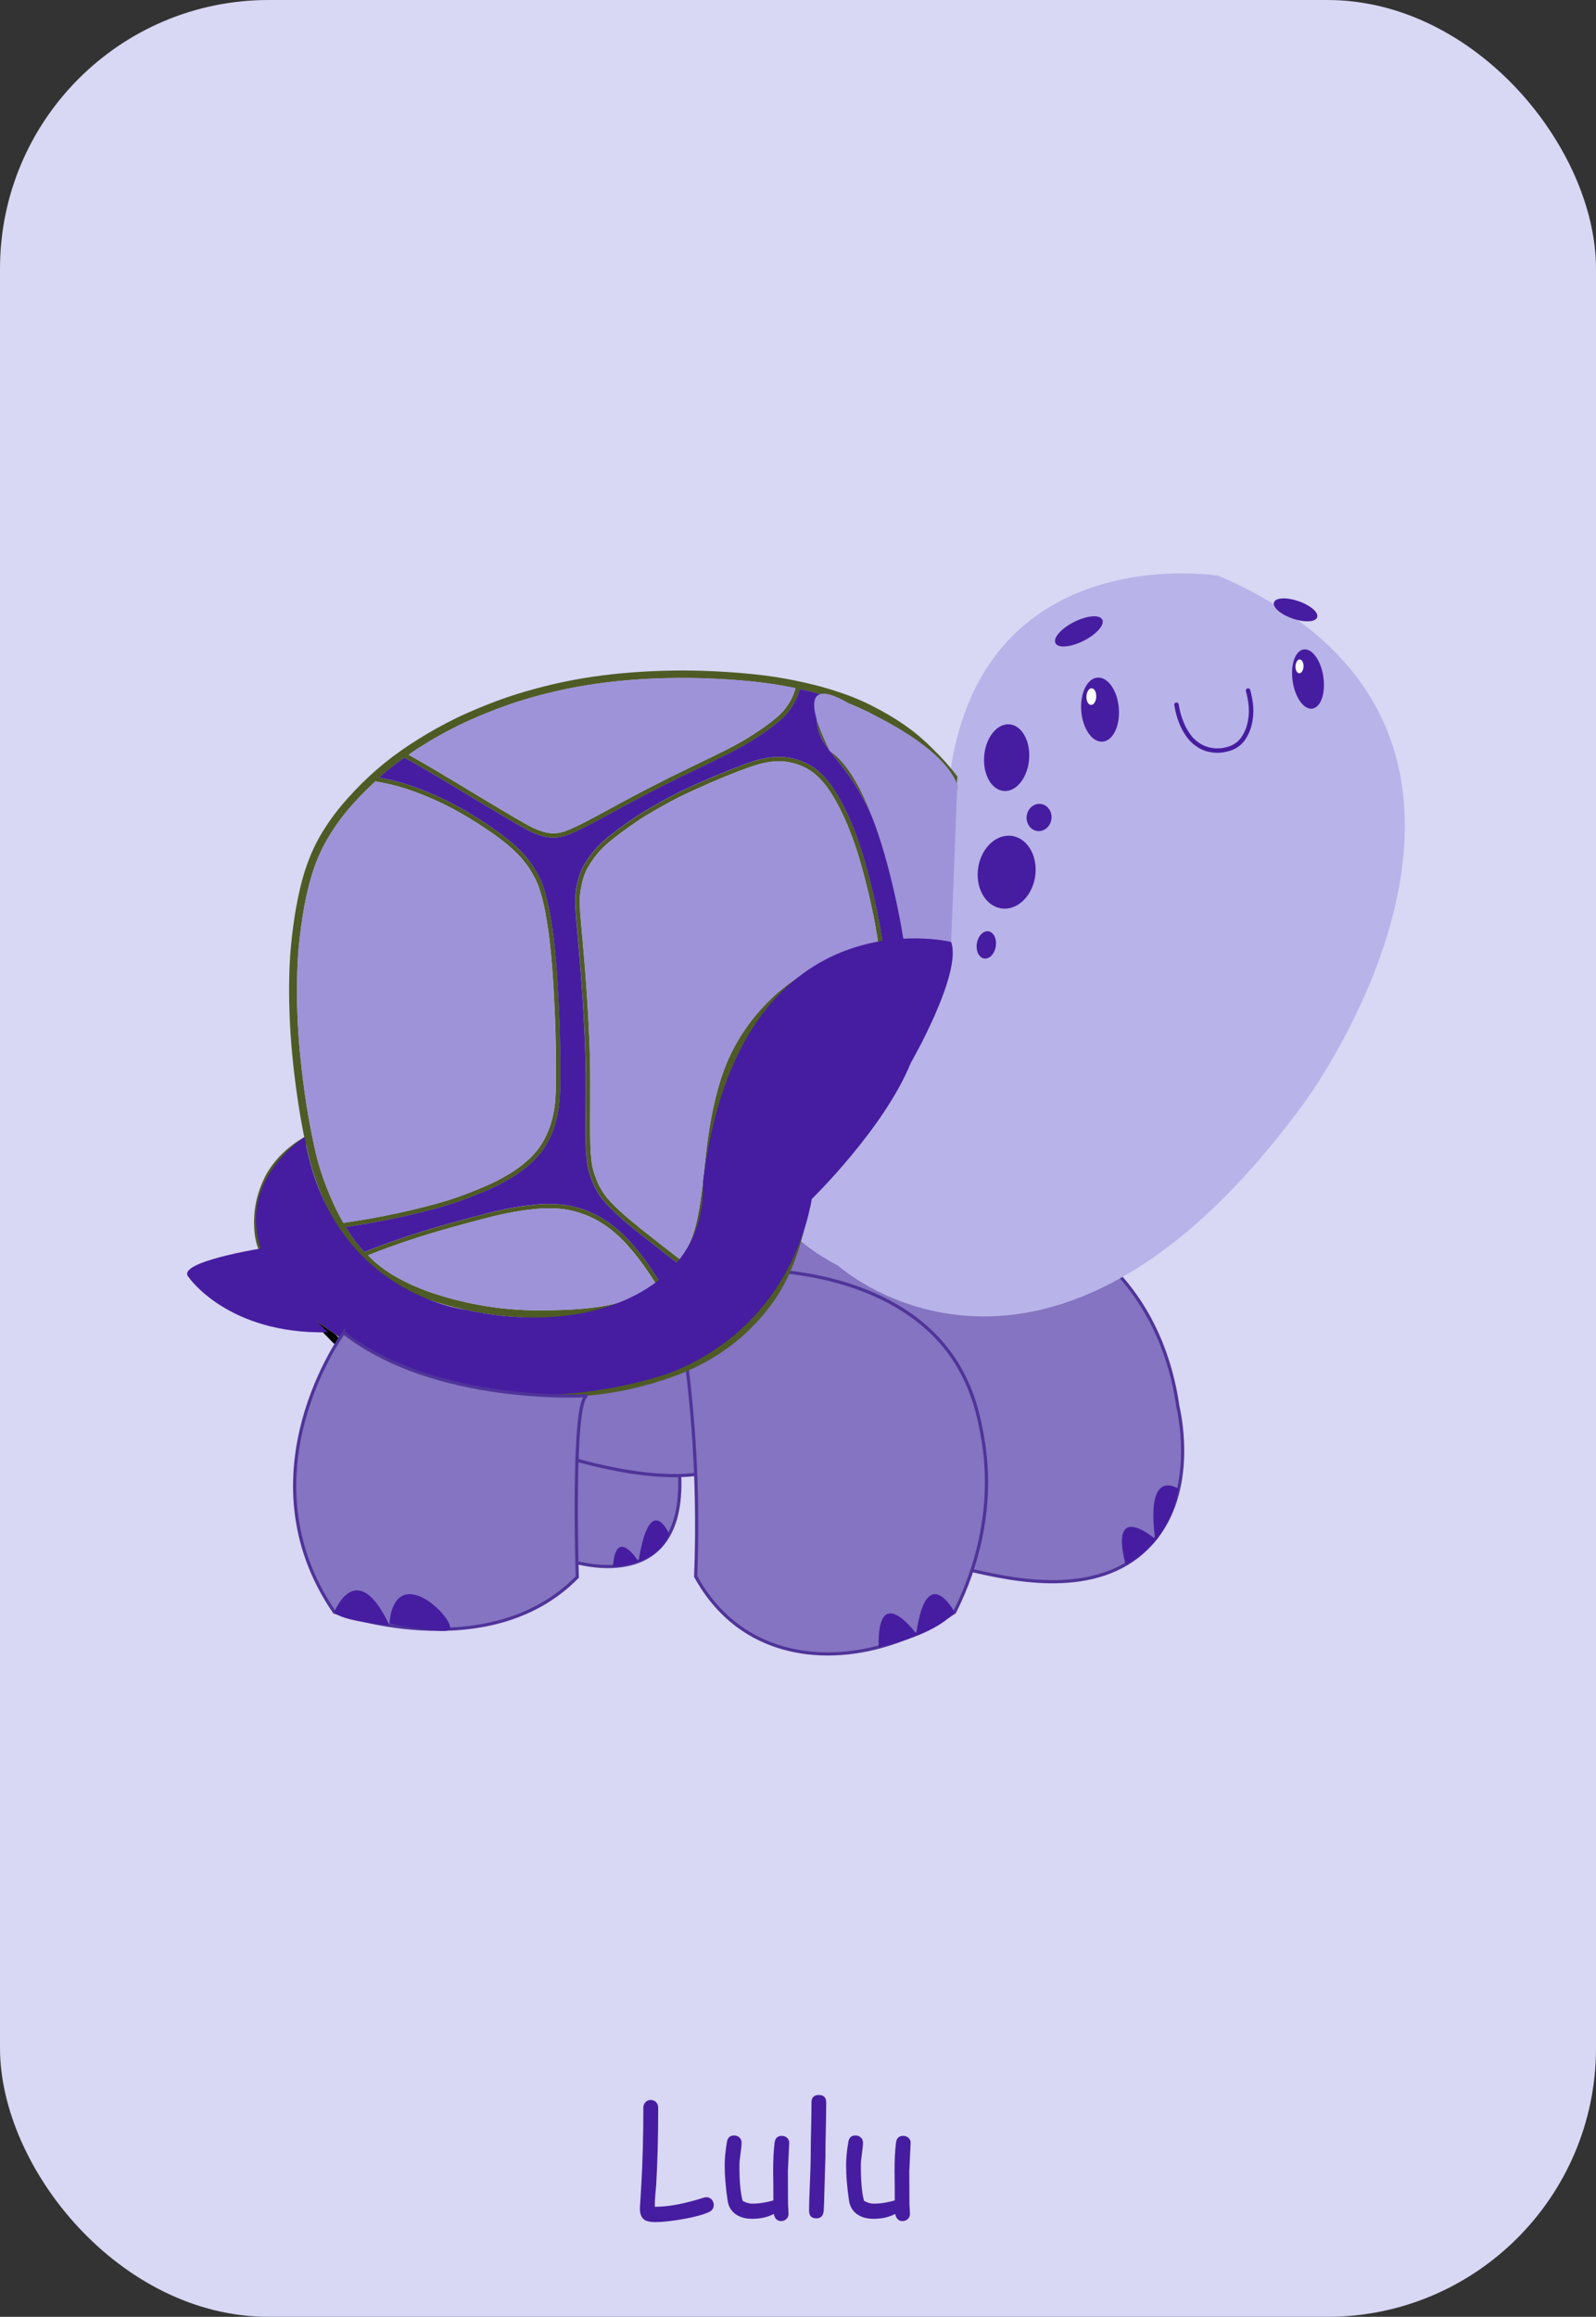 <?xml version="1.0" encoding="UTF-8"?>
<svg id="Capa_1" data-name="Capa 1" xmlns="http://www.w3.org/2000/svg" viewBox="0 0 501 727">
  <rect x="0" y="0" width="501" height="727" fill="#333333" stroke="none"/>
  <defs>
    <style>
      .cls-1 {
        fill: #b8b3e8;
      }

      .cls-1, .cls-2, .cls-3, .cls-4, .cls-5, .cls-6, .cls-7, .cls-8 {
        stroke-width: 0px;
      }

      .cls-2 {
        fill: #000;
      }

      .cls-9 {
        fill: #8474c1;
        stroke: #4f3499;
        stroke-miterlimit: 10;
      }

      .cls-3 {
        fill: #4e5b25;
      }

      .cls-4 {
        fill: #738440;
      }

      .cls-5 {
        fill: #d8d7f4;
      }

      .cls-6 {
        fill: #fff;
      }

      .cls-7 {
        fill: #9e93d8;
      }

      .cls-8 {
        fill: #461da0;
      }
    </style>
  </defs>
  <rect class="cls-5" width="501" height="727" rx="84.32" ry="84.32"/>
  <g>
    <g>
      <path class="cls-9" d="M178.39,489.58s37.97,13.28,34.84-28.78l-36.57-4.94,1.72,33.72Z"/>
      <path class="cls-9" d="M174.53,456.2s33.51,11.58,51.78,4.6l-1.18-37.27-44.62,12.68-5.97,19.99Z"/>
      <path class="cls-9" d="M250.81,383.18c36.33-14.43,75.13-8.68,98.19,14.53,15.21,15.31,19.38,33.99,20.72,43.51.74,3.23,6.17,28.45-9.32,44.2-16.04,16.32-42.55,10.29-55.41,7.36-7.35-1.67-27.11-6.44-42.21-23.02-19.78-21.72-23.93-55.31-11.97-86.57Z"/>
      <path class="cls-9" d="M239.41,398.63c5.65.14,42.98,1.59,60.33,28.27,5.98,9.2,7.71,18.5,8.7,24.11,4.44,25.2-4.22,45.78-8.79,54.88-21.53,14.57-46.81,17.35-64.72,6.5-8.19-4.96-13.35-11.87-16.55-17.71.31-7.91.41-16.21.22-24.87-.32-14.81-1.43-28.62-3-41.29,3.23-1.16,13.6-5.34,19.68-16.27,2.94-5.28,3.85-10.3,4.14-13.63Z"/>
      <path class="cls-1" d="M382.51,180.66s-95.35-15.69-84.65,97.39c0,0,5.81,59.94-42.08,84.47,0,0-30.49,14.52,7.36,34.68,0,0,65.46,59.2,146.11-50.93,0,0,86.84-116.51-26.75-165.61Z"/>
      <path class="cls-8" d="M381.64,236.21c-.79-.03-1.6-.15-2.37-.33-.78-.19-1.54-.45-2.26-.81-.72-.36-1.41-.81-2.05-1.3-.73-.56-1.39-1.18-1.96-1.89-.57-.72-1.09-1.49-1.55-2.28-.75-1.28-1.32-2.64-1.79-4.04-.25-.75-.47-1.52-.65-2.29-.14-.62-.24-1.24-.36-1.86-.11-.25-.04-.57.15-.77.28-.28.71-.25,1,0,.19.17.22.46.26.7.06.36.13.72.2,1.08,0,0,0,0,0,0,.22,1.08.52,2.14.89,3.18,0,0,0-.02,0-.03.29.81.61,1.61.99,2.39,0-.01-.01-.02-.02-.04,0,.02.02.03.02.05,0,0,0,0,0,0,0,0,0,0,0,0,.39.76.83,1.49,1.32,2.19-.02-.03-.03-.05-.05-.07.33.48.69.96,1.08,1.4-.02-.03-.04-.05-.06-.07.26.28.53.54.82.79,0,0-.01,0-.02-.01.41.35.84.68,1.29.98-.02-.01-.03-.02-.04-.03.39.26.8.5,1.22.71.31.15.63.28.96.39.45.15.91.27,1.38.37.46.09.92.15,1.38.19.54.03,1.07.02,1.61,0,.4-.04.8-.1,1.19-.18,0,0-.01,0-.02,0,.02,0,.04,0,.06-.01,0,0,.02,0,.03,0,0,0,0,0,0,0,.54-.11,1.07-.25,1.59-.42.33-.12.65-.25.96-.4,0,0-.01,0-.02,0,0,0,.02,0,.03-.01.02,0,.04-.02.05-.03,0,0-.02,0-.03.01.28-.14.55-.3.81-.47.02-.01.03-.02.05-.03-.01,0-.03.02-.04.03.3-.2.59-.42.86-.66,0,0-.01.01-.02.02.18-.16.35-.33.51-.51,0,0,0,0,0,0,0,0,0,0,0-.01.02-.02.03-.04.05-.05-.01.01-.02.02-.03.03.23-.27.46-.55.66-.85-.01.03-.03.05-.05.08.31-.45.58-.92.83-1.4,0,0,0,0,0,.01,0-.02.02-.03.02-.05,0-.01.01-.02.02-.03,0,0,0,0,0,.01.25-.52.46-1.05.66-1.59,0,.02-.01.03-.02.05.21-.61.37-1.22.5-1.84,0,0,0,0,0,0,.16-.77.26-1.54.32-2.32,0,0,0,.02,0,.03.05-.8.05-1.61,0-2.41,0,0,0,.01,0,.02-.08-1.02-.23-2.03-.44-3.04,0,.03.01.06.02.09-.14-.68-.3-1.35-.48-2.01-.1-.37.12-.76.49-.86.37-.1.77.12.87.49.36,1.37.66,2.76.84,4.16.22,1.76.19,3.55-.08,5.31-.24,1.55-.69,3.1-1.4,4.51-.37.73-.78,1.43-1.28,2.08-.52.67-1.12,1.24-1.81,1.73-.07.05-.15.1-.22.15,0,0,.01,0,.02-.01-.02.01-.04.02-.06.04,0,0-.01,0-.02.01,0,0,0,0,.01,0-.64.42-1.34.76-2.06,1.01-.76.26-1.54.44-2.33.58-.6.11-1.22.15-1.84.15-.19,0-.38,0-.56-.01Z"/>
      <path class="cls-8" d="M351.21,222.22c.44,5.55-1.84,10.25-5.1,10.5-.09,0-.18.01-.27.01-3.15,0-5.99-4.21-6.42-9.6-.44-5.55,1.84-10.25,5.1-10.5,3.26-.25,6.25,4.04,6.69,9.59Z"/>
      <path class="cls-6" d="M342.7,215.98c.84.04,1.48,1.23,1.42,2.67-.06,1.42-.77,2.55-1.61,2.55h-.04c-.84-.04-1.48-1.23-1.42-2.67.06-1.44.8-2.58,1.64-2.55Z"/>
      <path class="cls-8" d="M415.39,212.26c.79,5.12-.72,9.64-3.37,10.09-.07.01-.15.02-.22.03-2.58.21-5.24-3.51-6-8.49-.79-5.12.72-9.64,3.37-10.09,2.65-.45,5.44,3.34,6.23,8.46Z"/>
      <path class="cls-6" d="M408.02,206.93c.69.03,1.21,1.02,1.17,2.22-.05,1.18-.64,2.12-1.32,2.12h-.03c-.69-.03-1.21-1.02-1.17-2.22.05-1.2.65-2.15,1.35-2.12Z"/>
      <g>
        <path class="cls-2" d="M97.99,376.17c.28-.26.27-.72,0-.99-.27-.27-.71-.26-.99-.01-.72.61-1.43,1.21-2.1,1.86-.8.78-1.56,1.61-2.28,2.47-1.09,1.3-2.09,2.66-2.98,4.11-.85,1.4-1.61,2.86-2.27,4.35-.15.35.03.77.39.91.09.03.17.05.26.05.28,0,.54-.17.66-.43.24-.54.48-1.07.74-1.59.68-1.35,1.44-2.65,2.28-3.89,0,.01-.01.02-.02.03.84-1.23,1.77-2.4,2.77-3.51.89-.99,1.83-1.93,2.85-2.79.22-.19.46-.37.68-.57Z"/>
        <path class="cls-2" d="M97.01,375.17s0,0,0,0c0,0,0,0,.01-.01,0,0,0,0-.01.01Z"/>
        <path class="cls-2" d="M96.96,375.22s.04-.03.06-.05c0,0,0,0,0,0-.01.01-.03.03-.05.04Z"/>
        <path class="cls-2" d="M105.61,390.41s.04-.04.06-.07c-.14.16-.3.29-.45.45-.37.38-.72.77-1.07,1.16-.64.74-1.25,1.51-1.81,2.3-1.02,1.43-1.93,2.94-2.74,4.5-.72,1.39-1.35,2.82-1.87,4.3-.13.36.02.76.39.91.08.03.17.05.26.05.28,0,.57-.16.66-.43.45-1.26.97-2.49,1.57-3.69.71-1.42,1.5-2.81,2.39-4.13,0,.01-.01.02-.02.03.79-1.15,1.64-2.25,2.57-3.3,0,0,0,0-.01.01.02-.02.04-.04.06-.06,0,0,0,0,0,0,0,0,0,0,0,0,.26-.29.52-.57.79-.84.11-.11.23-.22.33-.33.26-.29.17-.76-.12-.98-.32-.24-.73-.16-.99.12Z"/>
        <path class="cls-2" d="M119.64,403.95c-.13.14-.24.31-.34.46-.27.38-.53.77-.78,1.17-.44.69-.83,1.42-1.22,2.14-.75,1.43-1.39,2.92-1.94,4.43-.53,1.44-.98,2.89-1.36,4.37-.09.37.13.75.5.85.06.01.11.02.17.02.31,0,.61-.21.69-.52.26-1.04.56-2.07.9-3.09,0,0,0,.01,0,.02,0,0,0-.02,0-.03,0,0,0,0,0,0,0,0,0,0,0,0,.56-1.65,1.21-3.27,1.98-4.84.6-1.19,1.26-2.35,2.01-3.46.16-.23.31-.48.5-.68.25-.29.17-.76-.12-.98-.32-.24-.73-.16-.99.12Z"/>
        <path class="cls-2" d="M138.88,412.58c-.04.08-.09.15-.13.23-.14.25-.28.5-.4.75-.29.57-.56,1.15-.81,1.75-.69,1.65-1.31,3.32-1.78,5.04-.43,1.57-.76,3.18-.97,4.79-.05.38.23.73.61.78.03,0,.06,0,.09,0,.35,0,.66-.26.7-.61.09-.69.2-1.38.33-2.06.29-1.45.66-2.88,1.12-4.28,0,0,0,.01,0,.02,0-.02.01-.03.02-.05,0-.01,0-.02.01-.04,0,0,0,0,0,.01.54-1.58,1.16-3.16,1.91-4.65.12-.24.25-.49.39-.73.05-.08.11-.17.15-.25.17-.34.09-.75-.26-.95-.32-.18-.79-.08-.97.25Z"/>
        <path class="cls-2" d="M163.12,416.74c.11-.36-.12-.75-.49-.86-.37-.1-.76.12-.87.49-.33,1.15-.58,2.33-.81,3.51-.36,1.82-.62,3.67-.81,5.51-.16,1.59-.26,3.18-.26,4.78,0,.38.32.7.71.7s.7-.32.71-.7c0-.97.04-1.94.1-2.91.19-2.64.56-5.27,1.09-7.86.19-.89.39-1.79.64-2.66Z"/>
        <path class="cls-2" d="M190.41,429.35c-.46-2.24-.78-4.51-.94-6.8-.11-1.71-.13-3.42-.01-5.13,0,0,0,0,0,0,.02-.33.05-.66.09-.99.01-.13.04-.27.04-.41,0-.38-.32-.7-.71-.7s-.71.32-.71.7h0s0,0,0,0c-.02.19-.04.37-.06.56-.04.45-.07.91-.1,1.37-.04.77-.05,1.54-.04,2.31.05,3.68.56,7.35,1.42,10.93.07.31.38.51.69.51.06,0,.12,0,.18-.02.38-.1.58-.49.49-.86-.12-.5-.23-1-.34-1.5,0,0,0,0,0,.01Z"/>
        <path class="cls-2" d="M213.19,412.84c-.35-.81-.72-1.62-1.11-2.41-.22-.44-.43-.89-.69-1.3-.2-.32-.62-.45-.96-.25-.33.19-.46.63-.25.95.16.26.3.52.43.79,0,0,0,0,0,0,1.06,2.08,1.94,4.25,2.72,6.45.65,1.88,1.21,3.78,1.67,5.72.07.31.38.51.69.51.06,0,.12,0,.18-.02.38-.11.58-.49.49-.86-.42-1.77-.92-3.52-1.51-5.24-.5-1.47-1.05-2.92-1.66-4.34Z"/>
        <path class="cls-2" d="M227.75,393.81c-.52-.59-1.05-1.17-1.62-1.71-.28-.27-.57-.53-.87-.78-.14-.12-.28-.25-.44-.34-.33-.19-.77-.08-.96.25-.19.32-.09.74.23.94,0,0,0,0,0,0,0,0,0,0,.01,0,0,0,0,0-.01,0,.19.14.37.3.55.46.67.6,1.3,1.24,1.89,1.91,1.18,1.34,2.27,2.75,3.28,4.22,1.06,1.56,2.03,3.17,2.89,4.85,0,0,0,0,0-.01.01.02.02.04.03.06,0,0,0,.01.01.02,0,0,0,0,0,0,.46.91.89,1.83,1.29,2.77.11.26.38.42.65.42.09,0,.18-.02.27-.05.36-.15.53-.56.38-.91-1.21-2.82-2.69-5.51-4.43-8.04-.97-1.41-2.01-2.78-3.15-4.06Z"/>
        <path class="cls-2" d="M224.09,392.18s0,0,0,0c-.02-.01-.03-.02-.05-.03.02.01.03.03.05.04Z"/>
        <path class="cls-2" d="M240.77,378.21c-.86-1.33-1.82-2.6-2.84-3.82-1.11-1.32-2.31-2.58-3.58-3.76-.65-.61-1.33-1.19-2.02-1.75-.5-.41-1.01-.8-1.55-1.16-.28-.21-.68-.21-.94.05s-.28.73,0,.98c.06.05.12.1.19.14,0,0,0,0-.01,0,.41.28.8.58,1.19.89.44.35.88.72,1.31,1.09,0,0,0,0,0,0,0,0,0,0,.01.01,0,0,0,0-.01,0,1.29,1.13,2.5,2.35,3.64,3.63,1.06,1.21,2.05,2.48,2.97,3.8.86,1.26,1.63,2.57,2.33,3.93.73,1.45,1.37,2.94,1.94,4.45.1.27.38.42.65.42.09,0,.18-.02.27-.05.37-.15.51-.56.38-.91-.39-1.02-.79-2.03-1.25-3.02-.78-1.69-1.66-3.33-2.68-4.9Z"/>
        <path class="cls-2" d="M230.78,367.7s0,0,0,0c-.03-.02-.05-.03-.07-.05.03.02.05.04.08.06,0,0,0,0,0,0,0,0,0,0-.01-.01Z"/>
        <path class="cls-2" d="M249.04,355.29c-2.01-2.94-4.42-5.57-7.05-7.97-1.36-1.24-2.77-2.45-4.29-3.48-.36-.24-.71-.48-1.09-.69-.07-.04-.15-.08-.22-.12-.14-.08-.29-.14-.43-.19-.36-.14-.77.01-.93.37-.15.34.02.78.37.91.1.04.2.08.3.13-.01,0-.02-.01-.03-.02.01,0,.02.01.04.02.01,0,.02.01.04.02,0,0,0,0,0,0,0,0-.02,0-.03-.01.03.01.06.03.08.04.27.14.53.3.79.46,0,0,0,0,0,0,0,0,.01,0,.02.01.02.01.04.02.06.04,0,0-.01,0-.02,0,1.17.79,2.27,1.67,3.33,2.59,0,0,0,0-.01-.01,0,0,.02.02.03.03,0,0,0,0,0,0,0,0,0,0,0,0,1.7,1.49,3.32,3.06,4.82,4.74,1.12,1.26,2.15,2.58,3.1,3.98,0,0,0,0,0-.01,0,0,0,.01.01.02,0,0,0,0,0,0,.96,1.43,1.83,2.9,2.61,4.43,0,0,0-.02-.02-.03,0,.02.02.04.03.05,0,0,0,.02.01.03,0,0,0,0,0,0,.12.24.24.48.35.72.12.26.38.42.65.42.09,0,.18-.02.27-.05.35-.14.54-.57.38-.91-.92-1.91-1.97-3.74-3.17-5.49Z"/>
        <path class="cls-2" d="M254.48,327.61c-.97-1.51-1.99-3-3.07-4.43-.95-1.26-1.94-2.51-3.13-3.55,0,0,0,0,0,0,0,0,0,0,0,0,0,0-.02-.02-.03-.02,0,0,.02.02.03.03.01.02.03.04.04.05-.22-.26-.59-.35-.9-.17-.32.19-.47.64-.25.95.1.15.24.25.37.37-.02-.02-.04-.04-.07-.06.38.33.72.7,1.05,1.07,1.3,1.48,2.45,3.08,3.57,4.7-.01-.03-.03-.05-.05-.08,1.36,1.99,2.62,4.05,3.72,6.19,0,0,0-.02-.01-.03,0,.01.01.03.02.04,0,.01.01.02.02.04,0,0,0,0,0-.01.94,1.88,1.78,3.81,2.48,5.79.1.27.38.42.66.42.09,0,.18-.02.27-.05.37-.15.5-.56.37-.91-.22-.61-.45-1.22-.69-1.83-1.18-2.96-2.66-5.81-4.39-8.5Z"/>
        <path class="cls-2" d="M276.76,325.38c-.2-3.57-.73-7.12-1.62-10.58-.42-1.64-.91-3.28-1.49-4.87-.3-.83-.63-1.65-1.01-2.45-.28-.61-.59-1.22-.97-1.77-.19-.26-.53-.39-.85-.25-.34.14-.54.57-.37.91.04.07.08.13.12.2-.02-.02-.03-.05-.05-.07.22.31.39.65.57.99.55,1.1,1,2.24,1.41,3.39.75,2.17,1.36,4.38,1.82,6.62,0,0,0,0,0,0,.49,2.39.82,4.81.99,7.24.09,1.33.13,2.67.13,4,0,.38.32.7.71.7s.71-.32.71-.7c0-1.12-.02-2.24-.09-3.36Z"/>
        <path class="cls-2" d="M271.66,305.67s.01.02.02.03c0,0,0,0,0,0,0-.01-.01-.02-.02-.04Z"/>
      </g>
      <path class="cls-8" d="M346.01,194.4c.84,1.63-1.76,4.61-5.81,6.66-2.33,1.18-4.64,1.8-6.34,1.8-1.25,0-2.17-.33-2.53-1.02-.84-1.63,1.76-4.61,5.81-6.66,4.05-2.05,8.02-2.4,8.86-.77Z"/>
      <path class="cls-8" d="M399.91,189.01c-.53,1.5,2.07,3.78,5.81,5.07,2.15.75,4.22,1.01,5.68.82,1.08-.14,1.83-.54,2.06-1.18.53-1.5-2.07-3.78-5.81-5.07-3.74-1.3-7.21-1.14-7.74.36Z"/>
      <g>
        <path class="cls-8" d="M316.88,227.29c3.89.32,6.65,5.26,6.16,11.04-.47,5.57-3.8,9.89-7.53,9.89-.13,0-.26,0-.4-.02-3.89-.32-6.65-5.26-6.16-11.04.49-5.77,4.04-10.19,7.93-9.87Z"/>
        <path class="cls-8" d="M317.13,262.25c4.99.35,8.53,5.75,7.9,12.07-.6,6.09-4.87,10.81-9.65,10.81-.17,0-.34,0-.51-.02-4.99-.35-8.53-5.75-7.9-12.07.63-6.31,5.18-11.14,10.17-10.79Z"/>
        <path class="cls-8" d="M325.62,252.3c2.14-.39,4.12,1.18,4.43,3.51.3,2.25-1.08,4.39-3.1,4.88-.07.02-.14.03-.22.05-2.14.39-4.12-1.18-4.43-3.51-.31-2.33,1.18-4.54,3.32-4.93Z"/>
        <path class="cls-8" d="M309.71,292.23c1.68-.2,3,1.56,2.95,3.92-.05,2.28-1.36,4.29-2.97,4.6-.06.01-.11.02-.17.03-1.68.2-3-1.56-2.95-3.92.05-2.36,1.46-4.43,3.14-4.63Z"/>
      </g>
      <path class="cls-2" d="M101.99,418.73c-1.76-1.85-3.47-3.76-5.12-5.7-1.7-2-3.3-4.09-4.84-6.22-.53-.73-1.05-1.47-1.56-2.22.07.07.14.15.21.21.3.31.6.62.91.92.4.39.79.79,1.19,1.16.42.38.84.77,1.26,1.15.38.35.79.68,1.19,1.01.39.33.8.62,1.2.94.18.13.36.26.54.38.19.13.38.28.57.4.35.23.71.46,1.07.68,1.31,1.55,2.66,3.05,4.03,4.54,0,0-.02-.02-.03-.03,1.63,1.75,3.3,3.46,5.02,5.13-.15.19-.29.37-.43.56-.34.44-.66.88-.98,1.34-1.44-1.39-2.84-2.81-4.22-4.26Z"/>
      <g>
        <path class="cls-3" d="M174.06,315.84c-.25-5.37-.55-10.71-1.06-16.06-.41-4.41-.96-8.82-1.76-13.19-.45-2.37-.98-4.74-1.72-7.07-.02-.04-.03-.08-.04-.12-.05-.11-.07-.23-.11-.34-.05-.14-.1-.29-.15-.43-.09-.26-.18-.52-.28-.78-.25-.64-.52-1.27-.82-1.89-.54-1.11-1.16-2.19-1.82-3.24-.67-1.02-1.4-2-2.18-2.95-1.01-1.19-2.1-2.29-3.25-3.34-1.88-1.73-3.92-3.29-6.01-4.77h0c-1.92-1.34-3.87-2.65-5.86-3.9-2.36-1.47-4.76-2.88-7.21-4.17-1.92-1.01-3.88-1.96-5.87-2.84-1.93-.84-3.89-1.62-5.88-2.36h0s-.03-.02-.05-.02c-1.43-.52-2.85-1.01-4.3-1.42-1.34-.38-2.68-.71-4.04-1.02-1.11-.24-2.23-.46-3.35-.67-.16-.03-.33-.04-.48-.07-2.46,2.28-4.83,4.64-7.07,7.14-1.97,2.23-3.81,4.54-5.49,6.98-1.43,2.1-2.74,4.28-3.9,6.53-1.01,2.02-1.89,4.11-2.66,6.23-1.16,3.29-2.01,6.67-2.73,10.08-.6,2.91-1.06,5.85-1.46,8.8-.4,2.92-.73,5.84-.93,8.79-.52,7.82-.44,15.66.03,23.48.04.57.07,1.12.11,1.68.26,3.87.66,7.73,1.11,11.59.54,4.55,1.16,9.09,1.94,13.6.4,2.27.83,4.53,1.29,6.79.48,2.33.97,4.65,1.57,6.94.57,2.17,1.27,4.3,2.01,6.41.62,1.73,1.3,3.43,2.02,5.12.68,1.6,1.4,3.2,2.18,4.76.62,1.22,1.28,2.43,1.97,3.61,2.87-.44,5.73-.88,8.59-1.38,5.71-1.02,11.4-2.25,17.02-3.68,2.47-.63,4.93-1.3,7.37-2.07,2.27-.72,4.49-1.52,6.7-2.38,2.14-.84,4.27-1.71,6.36-2.66,2.24-1.04,4.44-2.2,6.54-3.51,1.43-.9,2.8-1.89,4.1-2.96.94-.78,1.84-1.58,2.68-2.45.73-.78,1.41-1.61,2.05-2.47.02-.02.03-.03.04-.05.55-.77,1.05-1.58,1.51-2.41.6-1.12,1.13-2.28,1.59-3.47.24-.63.45-1.27.64-1.91.2-.66.35-1.32.51-1.98.33-1.47.6-2.95.74-4.44.2-2.3.26-4.61.28-6.91.02-2.44,0-4.88-.02-7.32-.05-5.29-.19-10.56-.45-15.84ZM177.65,260.73c1.03-.37,2.03-.83,3.02-1.29,1.12-.52,2.22-1.08,3.32-1.64,4.19-2.18,8.31-4.5,12.47-6.73,2.61-1.39,5.24-2.77,7.87-4.13.03-.02.05-.03.08-.04h.02c2.03-1.05,4.08-2.09,6.13-3.11,4.59-2.28,9.24-4.48,13.86-6.73,1.35-.66,2.69-1.32,4.04-2.01h0c1.76-.92,3.51-1.85,5.22-2.86,1.78-1.04,3.52-2.18,5.21-3.34,1.89-1.32,3.76-2.69,5.47-4.22.56-.51,1.11-1.04,1.61-1.62,0,0,0-.02.02-.03l.03-.03c.46-.57.88-1.14,1.29-1.75.45-.69.87-1.4,1.25-2.14.35-.72.65-1.46.9-2.21.09-.3.15-.6.25-.9-.25-.04-.49-.12-.73-.16-3.37-.67-6.75-1.21-10.16-1.63-3.46-.42-6.93-.72-10.42-.95-8.34-.53-16.7-.62-25.05-.19-.99.05-1.97.12-2.96.18-7.16.49-14.3,1.35-21.33,2.74-6.52,1.32-12.97,2.98-19.26,5.15-2.47.86-4.9,1.79-7.33,2.77-2.98,1.21-5.93,2.51-8.83,3.93-4.76,2.37-9.38,5.02-13.82,7.96-.03,0-.04.03-.06.04l-.03.03h0c-.5.34-.97.7-1.47,1.04.34.19.67.37,1.01.55,4.78,2.64,9.44,5.49,14.13,8.29,4.39,2.62,8.73,5.29,13.13,7.89,1.76,1.04,3.53,2.09,5.29,3.12,1,.58,2.01,1.16,3.02,1.73.86.48,1.73.95,2.61,1.38.84.39,1.69.73,2.57,1.02.55.18,1.12.33,1.68.44.52.1,1.05.16,1.57.2.4,0,.79,0,1.19-.02.5-.04,1-.12,1.49-.22.58-.13,1.15-.3,1.7-.49ZM184.18,381.39s-.09-.04-.13-.05c-1.24-.49-2.5-.93-3.78-1.27-1.11-.29-2.23-.49-3.36-.65,0,0,.02,0,.02,0-1.71-.21-3.43-.27-5.16-.26-1.28,0-2.57.09-3.84.22-1.31.13-2.61.29-3.91.47-2.09.3-4.18.68-6.24,1.13-2.02.43-4.02.93-6.01,1.46-3.45.9-6.89,1.83-10.33,2.79-3.98,1.11-7.94,2.29-11.87,3.58-3.95,1.3-7.87,2.7-11.75,4.18-.76.3-1.52.6-2.28.9.69.68,1.34,1.39,2.07,2.03,1.32,1.13,2.7,2.18,4.15,3.16,1.75,1.14,3.58,2.18,5.45,3.12h0c1.47.73,2.97,1.4,4.48,2.02,1.28.53,2.59,1,3.9,1.46,0,0,.02,0,.02,0,.04.02.07.03.11.04,4.04,1.37,8.17,2.45,12.35,3.32,2.38.48,4.79.89,7.19,1.22,2.28.31,4.59.53,6.9.69,3.23.21,6.47.26,9.7.21,2.99-.04,5.99-.14,8.97-.33,3.38-.23,6.74-.61,10.07-1.26,2.08-.43,4.14-.97,6.16-1.64.05-.02.09-.03.14-.04.07-.02.15-.04.22-.07,1.29-.46,2.57-.99,3.8-1.59,1.14-.57,2.24-1.2,3.31-1.91.54-.36,1.04-.79,1.56-1.19-.2-.31-.39-.62-.59-.93-1.11-1.73-2.27-3.42-3.45-5.1-.7-.98-1.43-1.95-2.17-2.89-.77-.98-1.56-1.94-2.37-2.88-.77-.89-1.59-1.74-2.43-2.58-1.12-1.1-2.29-2.13-3.53-3.1h0s-.02,0-.03-.02h0c-1.26-.95-2.58-1.84-3.97-2.64-1.07-.59-2.19-1.14-3.33-1.61h0ZM295.16,240.73c-1.25-1.39-2.56-2.74-3.88-4.05-1.19-1.18-2.41-2.33-3.67-3.44,0,0-.02,0-.03-.02h0c-1.91-1.64-3.92-3.16-6-4.57-2.87-1.91-5.89-3.62-8.98-5.18-1.9-.93-3.83-1.81-5.81-2.6-.9-.36-1.82-.7-2.75-1.03-.25-.09-.51-.18-.76-.27-.04-.02-.08-.03-.12-.04,0,0-.03,0-.04,0-.23-.08-.45-.15-.69-.23-.49-.16-.98-.32-1.48-.49-.41-.13-.83-.22-1.25-.34-.08.15-.18.3-.25.45,0,0,0,.02,0,.02-.3.6-.56,1.21-.8,1.85-.2.58-.36,1.17-.5,1.78,0,.03-.02.04-.02.07h0c-.13.64-.21,1.29-.25,1.92-.04.58-.04,1.16,0,1.74.05.58.12,1.15.23,1.72,0,.02,0,.03,0,.04v.04s0,.02,0,.02c.11.51.25,1.02.42,1.5.19.5.4,1.01.64,1.48,0,0,0,.03.02.04,0,0,0,0,0,.02h0c.38.75.83,1.45,1.29,2.14.89,1.29,1.89,2.53,2.9,3.74,1.15,1.39,2.29,2.79,3.35,4.25.47.64.93,1.29,1.38,1.96h0s0,.02,0,.03c.95,1.38,1.86,2.8,2.7,4.23.96,1.62,1.83,3.27,2.67,4.94,1.64,3.22,3.1,6.52,4.34,9.91,1.34,3.64,2.43,7.36,3.38,11.12.95,3.75,1.73,7.53,2.38,11.33.63,3.6,1.14,7.22,1.56,10.84.15,0,.28-.04.43-.05,2.36-.17,4.71-.22,7.07-.23,1.97,0,3.95.05,5.91.22,0,0,0,0,0,.02-.12.55-.22,1.11-.32,1.66,0-.04,0-.06,0-.1-.05.24-.09.48-.14.72-.15-.02-.3-.03-.45-.04-1.85-.12-3.69-.17-5.55-.15-1.95.02-3.88.06-5.83.19-3.71.28-7.39.77-11.04,1.51-1.65.34-3.28.72-4.9,1.15-1.59.43-3.16.92-4.72,1.45-2.74.96-5.43,2.05-8.04,3.33-1.04.51-2.07,1.06-3.07,1.64-.9.53-1.78,1.1-2.66,1.67,0,0-.02,0-.03.02-2.22,1.49-4.35,3.1-6.37,4.85-1.72,1.54-3.34,3.17-4.89,4.88-1.77,2-3.43,4.09-4.94,6.29-1.27,1.89-2.43,3.83-3.48,5.85-.54,1.06-1.06,2.13-1.53,3.23-.54,1.25-1.02,2.52-1.47,3.8-1.33,3.84-2.36,7.78-3.2,11.76-.9,4.4-1.53,8.86-2.04,13.33-.48,4.2-.83,8.41-1.39,12.6-.25,1.91-.56,3.8-.93,5.69-.39,2.06-.84,4.11-1.43,6.11-1.23,4.11-3.32,7.94-5.96,11.33-2.74,3.5-6.07,6.57-9.92,8.84-1.79,1.07-3.69,1.91-5.66,2.63-.2.08-.41.16-.62.22-.1.04-.21.07-.31.11-.23.08-.45.15-.67.22-.49.15-.98.3-1.47.44-.97.28-1.97.52-2.95.75-2.19.49-4.41.84-6.64,1.11-3.98.49-7.99.66-11.99.76-1.46.04-2.91.06-4.38.06-3.18,0-6.36-.11-9.53-.4-2.31-.21-4.62-.45-6.92-.81-2.44-.37-4.86-.83-7.27-1.36-8.28-1.81-16.47-4.52-23.74-8.87-3.27-1.95-6.28-4.34-8.92-7.07-1.27-1.32-2.47-2.71-3.58-4.17-.27-.35-.52-.71-.77-1.07-.13-.17-.26-.36-.38-.54l-.11-.16s-.05-.07-.07-.11c-.15-.19-.29-.42-.43-.63-.55-.81-1.06-1.64-1.56-2.47-1.08-1.82-2.1-3.69-3.03-5.59-.93-1.91-1.76-3.88-2.57-5.86-.78-1.91-1.47-3.85-2.12-5.82-.63-1.91-1.18-3.85-1.65-5.82-.28-1.18-.53-2.37-.78-3.57-1.02.67-2.06,1.31-3.02,2.06-1.05.81-2.06,1.68-2.99,2.62-.93.95-1.77,1.95-2.58,3h0c-.59.81-1.16,1.64-1.66,2.5-.64,1.15-1.17,2.36-1.66,3.59-.44,1.13-.82,2.28-1.12,3.45-.33,1.35-.57,2.71-.74,4.08-.12,1.15-.16,2.3-.15,3.46v.08c.04,1.24.12,2.47.3,3.69.12.67.26,1.32.44,1.98,0,0,0,.02,0,.03,0,0,0,.02,0,.03s0,.02,0,.02c0,0,0,.03,0,.04h0c.3.98.66,1.91,1.06,2.84.84,1.87,1.83,3.69,2.87,5.46.8,1.33,1.66,2.61,2.61,3.83,1.26,1.57,2.6,3.04,4.05,4.44,2.72,2.62,5.59,5.06,8.62,7.32,3.35,2.46,6.86,4.7,10.49,6.72.03.02.06.04.1.05,4.39,2.4,8.92,4.48,13.57,6.28,5.46,2.1,11.04,3.91,16.73,5.29h0s.04,0,.06.02c.02,0,.05,0,.06.02h0c6.32,1.5,12.8,2.38,19.26,3.07,5.34.56,10.73.93,16.09.82h.05s.06,0,.09,0c4.23-.12,8.42-.57,12.6-1.2,4.03-.64,8.01-1.53,11.94-2.63,3.79-1.08,7.55-2.31,11.18-3.85,2.54-1.1,5.01-2.32,7.41-3.71,2.27-1.34,4.46-2.79,6.54-4.39,2.17-1.67,4.22-3.48,6.15-5.41,1.9-1.94,3.68-3.98,5.31-6.15,0,0,.02-.02.03-.04,1.36-1.81,2.6-3.68,3.71-5.64,1.33-2.38,2.47-4.85,3.48-7.39,0,0,0-.02,0-.04,0,0,0,0,0-.02,1.55-3.97,2.67-8.06,3.69-12.19,0,0,0-.03,0-.04,0-.04.02-.06.03-.1.94-3.83,1.76-7.68,2.71-11.51.43-1.73.86-3.46,1.36-5.18.4-1.38.85-2.77,1.3-4.14.86-2.57,1.79-5.11,2.97-7.57,1.09-2.27,2.39-4.47,3.84-6.53,1.7-2.44,3.62-4.73,5.81-6.76,1.22-1.13,2.52-2.2,3.89-3.16,1.39-.96,2.86-1.81,4.37-2.55.43-.21.86-.41,1.3-.61-.1.12-.19.22-.28.34-.33.4-.62.83-.93,1.23-.55.74-1.06,1.5-1.57,2.27-.08.13-.15.25-.24.38-.84.52-1.65,1.08-2.43,1.67-1.29,1.01-2.52,2.09-3.68,3.25-1.2,1.22-2.31,2.53-3.34,3.89-1.26,1.68-2.38,3.43-3.42,5.26,0,0,0,.02-.02.03s0,.03-.02.04c-.94,1.68-1.76,3.42-2.47,5.21-1.71,4.33-3.02,8.82-4.14,13.34-.96,3.87-1.8,7.78-2.76,11.64-.91,3.7-1.87,7.41-3.19,10.98-1.4,3.84-3.11,7.58-5.25,11.07-1.11,1.82-2.37,3.55-3.68,5.24-1.31,1.66-2.69,3.25-4.16,4.77-5.71,5.96-12.65,10.7-20.21,14.09-3.52,1.58-7.17,2.85-10.87,3.96-3.49,1.04-7.02,1.94-10.61,2.63-3.54.68-7.13,1.16-10.72,1.48-1.74.15-3.48.26-5.21.32-.78.03-1.56.04-2.35.04-1.06,0-2.13-.02-3.19-.05-3.68-.11-7.35-.37-11.01-.75-3.97-.41-7.93-.92-11.86-1.56-2.15-.36-4.29-.76-6.42-1.22-1.83-.4-3.66-.86-5.46-1.36-3.56-.97-7.06-2.13-10.53-3.37-6.65-2.38-13.14-5.31-19.2-8.9-3.15-1.86-6.18-3.87-9.1-6.07-2.89-2.18-5.63-4.55-8.22-7.07-1.53-1.47-2.96-3.03-4.25-4.69-1.29-1.65-2.4-3.42-3.43-5.23-1.76-3.1-3.42-6.4-3.98-9.95-.27-1.79-.36-3.62-.32-5.43.05-1.69.24-3.36.55-5.02.29-1.5.69-2.98,1.2-4.43.34-.94.72-1.88,1.14-2.8s.86-1.82,1.39-2.69c1.04-1.71,2.29-3.31,3.66-4.78,1.35-1.46,2.87-2.73,4.45-3.94,1.06-.81,2.22-1.48,3.37-2.18-.02-.12-.05-.22-.07-.33-.92-4.54-1.68-9.11-2.32-13.7-1.13-8.12-1.93-16.28-2.23-24.48-.3-8.06-.2-16.14.72-24.17.45-4.03,1.03-8.06,1.85-12.04.9-4.4,2.04-8.75,3.71-12.92.79-1.99,1.69-3.93,2.72-5.81.98-1.82,2.09-3.57,3.26-5.29,2.47-3.63,5.34-6.98,8.37-10.16,2.89-3.04,5.99-5.91,9.26-8.55s6.74-5.05,10.31-7.29c4.04-2.55,8.24-4.86,12.55-6.95,2.18-1.05,4.41-2.02,6.65-2.95,1.85-.76,3.69-1.49,5.56-2.19,3.78-1.41,7.64-2.63,11.54-3.7,4-1.1,8.04-2.05,12.12-2.83,8.42-1.62,16.96-2.47,25.51-2.86,8.4-.38,16.82-.22,25.19.41,4.39.32,8.76.75,13.1,1.41,4.28.67,8.53,1.54,12.73,2.61,2.58.65,5.13,1.41,7.65,2.27,0,0,.02,0,.03,0,1.43.49,2.84,1.01,4.24,1.56,3.88,1.55,7.59,3.46,11.17,5.57,3.74,2.2,7.3,4.7,10.53,7.58,1.66,1.47,3.23,3.04,4.79,4.62,1.66,1.68,3.23,3.47,4.72,5.31.48.58.95,1.19,1.39,1.79,0,.07-.03.14-.04.22-.09.71-.15,1.42-.12,2.13.02.55.06,1.09.12,1.63-.13-.19-.25-.37-.37-.56-1.56-2.26-3.28-4.38-5.09-6.44ZM283.76,295.8c-.11-.98-.22-1.96-.35-2.94-.51-3.84-1.12-7.66-1.85-11.46l-.33-1.64c-.8-3.86-1.76-7.69-2.88-11.48-.42-1.43-.88-2.83-1.37-4.23-1.2-3.38-2.59-6.69-4.18-9.91-.15-.3-.3-.6-.45-.91,0,0,0,0,0,0,0,0,0-.03-.02-.04,0,0,0,0,0-.02-.85-1.64-1.7-3.27-2.64-4.87-.86-1.45-1.76-2.86-2.7-4.25-.05-.05-.08-.12-.12-.17-.99-1.44-2.04-2.85-3.13-4.22-1.06-1.32-2.17-2.61-3.21-3.95-.95-1.23-1.86-2.51-2.56-3.9-.7-1.36-1.16-2.79-1.38-4.3-.24-1.59-.19-3.23.1-4.81.15-.84.39-1.68.68-2.5.26-.74.6-1.43.96-2.12-1.25-.35-2.47-.73-3.73-1.04-1.16-.29-2.32-.52-3.48-.77-.06.21-.1.42-.16.64-.34,1.05-.74,2.09-1.26,3.07-.55,1.04-1.17,2.04-1.87,2.99-1.54,2.09-3.6,3.73-5.67,5.29-1.99,1.5-4.08,2.9-6.2,4.22-4.18,2.6-8.62,4.76-13.05,6.89-4.64,2.24-9.29,4.46-13.89,6.77-1.06.53-2.11,1.07-3.17,1.61l-.79.4s-.04.02-.05.03c-.04.02-.07.04-.11.06-.35.17-.68.35-1.03.52-.64.33-1.28.67-1.93,1.01-1.25.66-2.48,1.3-3.73,1.97-2.24,1.2-4.47,2.41-6.7,3.62-1.99,1.09-3.98,2.18-5.98,3.22-1.2.63-2.41,1.25-3.63,1.83-1.14.56-2.29,1.1-3.48,1.54-1.05.39-2.13.69-3.24.83-.48.06-.96.1-1.46.1-.55,0-1.1-.04-1.65-.12-2.36-.34-4.59-1.3-6.67-2.42-1.24-.66-2.45-1.36-3.67-2.06-1.13-.65-2.26-1.31-3.38-1.98-4.38-2.57-8.71-5.2-13.05-7.82-2.28-1.38-4.57-2.74-6.86-4.11-2.35-1.41-4.71-2.8-7.09-4.17-1.46-.83-2.93-1.63-4.39-2.43-2.38,1.7-4.71,3.45-6.92,5.36-.33.29-.64.6-.96.89.06.02.13.03.19.04,2.53.48,5.04,1.06,7.51,1.78,1.38.41,2.75.91,4.11,1.4,1.3.49,2.59,1,3.88,1.53,2.52,1.04,4.99,2.21,7.41,3.47,2.59,1.35,5.12,2.84,7.6,4.39,2.12,1.32,4.19,2.72,6.22,4.16,4.09,2.91,8.01,6.21,10.9,10.34,1.56,2.23,2.82,4.67,3.7,7.23.05.14.09.29.15.43l.08.24c.04.12.06.23.1.34.11.32.21.64.3.96.2.68.38,1.38.55,2.08.63,2.53,1.06,5.09,1.46,7.65.38,2.5.68,5.01.95,7.52.55,5.3.89,10.64,1.16,15.96.28,5.37.45,10.73.53,16.11.04,2.5.05,5,.05,7.5,0,2.31-.02,4.63-.15,6.95-.06,1.2-.16,2.42-.35,3.61-.21,1.38-.5,2.73-.84,4.09-.65,2.61-1.73,5.14-3.1,7.46-.67,1.13-1.45,2.19-2.28,3.2-.91,1.1-1.93,2.09-3,3.02-1.1.96-2.26,1.86-3.47,2.7-1.11.77-2.27,1.48-3.45,2.16-2.37,1.35-4.81,2.52-7.32,3.59-1.22.52-2.46,1.02-3.69,1.5-1.36.53-2.73,1.05-4.11,1.54-2.61.92-5.28,1.73-7.96,2.44-2.77.74-5.56,1.42-8.36,2.06-2.77.62-5.54,1.2-8.33,1.73-2.83.54-5.66,1.02-8.51,1.47-.8.13-1.61.25-2.41.38.52.86,1.04,1.73,1.61,2.57.04.05.07.12.12.17,0,.02.02.03.02.04,1.05,1.52,2.19,2.98,3.43,4.36.21.23.45.43.67.67,1.13-.45,2.25-.91,3.38-1.34,3.88-1.47,7.78-2.85,11.73-4.13,3.92-1.29,7.89-2.46,11.88-3.56,4-1.11,8.01-2.2,12.03-3.22,1.97-.49,3.95-.95,5.94-1.35,2.07-.41,4.17-.74,6.28-.99,2-.24,4.01-.45,6.03-.48,1.06,0,2.12.03,3.18.09,1,.06,2.01.14,3,.3,1.16.18,2.3.42,3.43.76,1.1.32,2.19.7,3.26,1.13,1.02.42,2.03.87,3,1.39.89.48,1.76,1.01,2.6,1.56,1.67,1.11,3.26,2.34,4.74,3.69,1.48,1.37,2.87,2.83,4.18,4.37,1.36,1.59,2.65,3.24,3.87,4.94,1.48,2.05,2.84,4.17,4.19,6.3.12-.1.25-.18.37-.28,1.2-1.06,2.34-2.19,3.4-3.39.64-.73,1.2-1.51,1.78-2.27-.37-.28-.74-.55-1.1-.83-2.38-1.81-4.72-3.66-7.07-5.51-4.55-3.57-9.16-7.1-13.21-11.22-.53-.53-1.02-1.08-1.51-1.64-.55-.62-1.04-1.28-1.51-1.95-.76-1.11-1.39-2.27-1.93-3.49-.59-1.3-1.09-2.66-1.49-4.04-.4-1.4-.59-2.87-.73-4.31-.3-3.1-.31-6.22-.31-9.33,0-2.8.02-5.59.03-8.39,0-2.89.02-5.77,0-8.67-.02-3.13-.09-6.27-.22-9.4-.2-4.89-.46-9.78-.77-14.67v.09c-.4-6.21-.89-12.41-1.46-18.61-.26-2.93-.56-5.86-.74-8.8-.09-1.47-.14-2.97-.05-4.44.09-1.46.35-2.91.68-4.33.15-.65.33-1.29.54-1.93.2-.61.41-1.22.67-1.82.61-1.37,1.39-2.64,2.24-3.87.89-1.28,1.86-2.49,2.93-3.62,1.04-1.09,2.18-2.09,3.35-3.03,2.35-1.9,4.79-3.68,7.27-5.39,1.33-.92,2.68-1.8,4.07-2.63,1.48-.9,2.99-1.77,4.51-2.62,1.46-.82,2.95-1.63,4.44-2.4,1.38-.71,2.78-1.39,4.19-2.06,3.18-1.49,6.38-2.89,9.61-4.25,2.96-1.23,5.94-2.42,8.95-3.51,2.77-1.01,5.65-1.87,8.61-2.12,1.48-.12,2.99-.1,4.48.11,1.43.2,2.83.56,4.18,1.06,1.39.52,2.72,1.19,3.95,2,1.16.78,2.18,1.73,3.16,2.71,1.04,1.05,1.96,2.23,2.8,3.43.9,1.3,1.73,2.64,2.49,4.04,1.59,2.87,2.95,5.85,4.18,8.9,2.27,5.66,3.94,11.55,5.42,17.46,1.53,6.09,2.78,12.24,3.74,18.44.05.31.09.63.14.94.42-.07.83-.18,1.25-.24,1.76-.28,3.52-.45,5.28-.62ZM275.82,296.95c-.37-2.49-.76-4.97-1.22-7.44-.14-.69-.26-1.38-.4-2.09,0-.02,0-.04-.02-.06h0v-.02c-1.26-6.18-2.75-12.31-4.56-18.36-.42-1.41-.88-2.81-1.36-4.22-1.29-3.73-2.77-7.38-4.54-10.9-1.04-2.03-2.15-4.01-3.42-5.9,0,0,0-.02-.02-.03,0,0,0,0-.02-.02-.7-1.02-1.46-2-2.28-2.93-.66-.71-1.35-1.38-2.08-2.01l-.04-.04c-.53-.43-1.06-.84-1.63-1.21-.64-.4-1.3-.76-1.98-1.1-.74-.33-1.48-.62-2.25-.87-.71-.22-1.42-.41-2.15-.55-.7-.13-1.41-.22-2.13-.27-.89-.05-1.77-.05-2.67,0-.88.07-1.76.2-2.64.36-1.45.29-2.87.69-4.28,1.16-2.97,1-5.9,2.17-8.81,3.35-3.25,1.33-6.47,2.73-9.66,4.2-1.31.59-2.61,1.21-3.9,1.84-2.32,1.15-4.6,2.39-6.85,3.66-2.36,1.34-4.69,2.71-6.92,4.22-1.68,1.14-3.35,2.33-4.99,3.54-1.59,1.19-3.17,2.41-4.66,3.72,0,0,0,0,0,0l-.04.04c-.87.78-1.69,1.62-2.47,2.5-.86,1.02-1.66,2.09-2.39,3.19-.54.83-1.03,1.66-1.46,2.54-.26.58-.49,1.16-.7,1.77,0,0,0,.02,0,.03s0,.03-.02.04v.02c-.32.98-.57,1.97-.78,2.98-.21,1.03-.35,2.09-.44,3.13-.1,1.64-.03,3.3.07,4.95v-.09c.19,2.9.49,5.81.75,8.71.27,2.96.52,5.92.76,8.89.46,6.04.87,12.1,1.17,18.16.15,2.92.28,5.85.37,8.78.11,3.16.12,6.32.13,9.48,0,2.76,0,5.52-.02,8.29,0,2.81-.03,5.64,0,8.45.02,1.5.05,3,.14,4.49.11,1.6.26,3.21.55,4.79.16.78.38,1.55.64,2.3,0,0,0,0,0,.02.44,1.27.93,2.51,1.53,3.7.4.78.84,1.55,1.34,2.27.33.49.67.96,1.05,1.41.33.4.68.79,1.03,1.18.91,1,1.89,1.93,2.88,2.86,1.07.99,2.16,1.95,3.28,2.89,2.2,1.85,4.47,3.63,6.73,5.41,2.33,1.82,4.64,3.67,6.99,5.47.71.54,1.43,1.08,2.15,1.62.02-.04.05-.06.07-.1.85-1.24,1.58-2.52,2.27-3.86.6-1.2,1.12-2.42,1.57-3.68.62-1.82,1.08-3.69,1.48-5.57.76-3.78,1.3-7.58,1.72-11.4.48-4.44.9-8.88,1.5-13.31.61-4.43,1.44-8.83,2.52-13.17,1.08-4.28,2.42-8.54,4.28-12.55,3.42-7.39,8.42-14.04,14.48-19.51,1.47-1.32,3.02-2.54,4.61-3.72,1.62-1.2,3.32-2.34,5.07-3.36,3.84-2.24,7.95-3.97,12.16-5.4,3.41-1.17,6.94-2,10.49-2.67Z"/>
        <path class="cls-8" d="M283.4,292.86c.14.98.25,1.96.35,2.94-1.76.17-3.52.34-5.28.62-.42.06-.83.17-1.25.24-.05-.31-.08-.63-.14-.94-.96-6.2-2.21-12.36-3.74-18.44-1.48-5.91-3.15-11.79-5.42-17.46-1.23-3.05-2.58-6.03-4.18-8.9-.76-1.39-1.59-2.73-2.49-4.04-.85-1.2-1.76-2.38-2.8-3.43-.97-.98-2-1.92-3.16-2.71-1.23-.82-2.56-1.48-3.95-2-1.36-.5-2.76-.86-4.18-1.06-1.48-.21-2.99-.22-4.48-.11-2.96.25-5.83,1.11-8.61,2.12-3.01,1.1-6,2.28-8.95,3.51-3.23,1.36-6.43,2.76-9.61,4.25-1.41.67-2.81,1.35-4.19,2.06-1.49.77-2.97,1.58-4.44,2.4-1.52.85-3.03,1.73-4.51,2.62-1.38.84-2.74,1.72-4.07,2.63-2.48,1.72-4.92,3.5-7.27,5.39-1.16.94-2.31,1.94-3.35,3.03-1.06,1.13-2.04,2.35-2.93,3.62-.85,1.22-1.63,2.5-2.24,3.87-.26.59-.47,1.2-.67,1.82-.21.64-.38,1.29-.54,1.93-.34,1.42-.59,2.88-.68,4.33-.09,1.47-.05,2.97.05,4.44.17,2.94.47,5.87.74,8.8.56,6.19,1.06,12.4,1.46,18.61v-.09c.31,4.89.57,9.78.77,14.67.13,3.14.2,6.27.22,9.4.03,2.89.02,5.78,0,8.67,0,2.8-.03,5.59-.03,8.39,0,3.11,0,6.23.31,9.33.14,1.45.33,2.91.73,4.31.4,1.38.9,2.73,1.49,4.04.54,1.21,1.17,2.38,1.93,3.49.47.67.96,1.33,1.51,1.95.49.56.98,1.11,1.51,1.64,4.05,4.12,8.66,7.65,13.21,11.22,2.35,1.85,4.69,3.7,7.07,5.51.36.28.73.55,1.1.83-.58.76-1.15,1.55-1.78,2.27-1.06,1.2-2.2,2.33-3.4,3.39-.12.1-.25.18-.37.28-1.36-2.13-2.71-4.25-4.19-6.3-1.22-1.7-2.51-3.35-3.87-4.94-1.3-1.54-2.69-3-4.18-4.37-1.48-1.36-3.07-2.59-4.74-3.69-.85-.56-1.71-1.09-2.6-1.56-.97-.52-1.98-.97-3-1.39-1.06-.43-2.16-.81-3.26-1.13-1.13-.33-2.27-.58-3.43-.76-.99-.15-2-.23-3-.3-1.06-.06-2.11-.09-3.18-.09-2.02.03-4.03.23-6.03.48-2.11.25-4.2.58-6.28.99-1.99.4-3.97.85-5.94,1.35-4.02,1.02-8.02,2.11-12.03,3.22-3.99,1.1-7.96,2.27-11.88,3.56-3.95,1.29-7.85,2.67-11.73,4.13-1.13.43-2.25.89-3.38,1.34-.22-.23-.46-.43-.67-.67-1.24-1.38-2.38-2.84-3.43-4.36,0,0,0-.02-.02-.04-.05-.05-.08-.12-.12-.17-.57-.84-1.09-1.71-1.61-2.57.8-.13,1.61-.24,2.41-.38,2.85-.45,5.68-.93,8.51-1.47,2.79-.53,5.57-1.11,8.33-1.73,2.8-.64,5.59-1.32,8.36-2.06,2.68-.72,5.35-1.53,7.96-2.44,1.38-.49,2.75-1.01,4.11-1.54,1.24-.49,2.47-.98,3.69-1.5,2.51-1.07,4.96-2.24,7.32-3.59,1.18-.67,2.34-1.38,3.45-2.16,1.21-.84,2.37-1.73,3.47-2.7,1.07-.93,2.09-1.92,3-3.02.84-1.01,1.61-2.07,2.28-3.2,1.37-2.32,2.46-4.85,3.1-7.46.34-1.36.63-2.71.84-4.09.18-1.2.28-2.41.35-3.61.14-2.32.15-4.64.15-6.95,0-2.5-.02-5-.05-7.5-.07-5.38-.25-10.74-.53-16.11-.27-5.32-.61-10.66-1.16-15.96-.26-2.52-.56-5.02-.95-7.52-.39-2.56-.83-5.12-1.46-7.65-.17-.69-.35-1.39-.55-2.08-.09-.32-.19-.64-.3-.96-.04-.11-.06-.22-.1-.34l-.08-.24c-.05-.14-.1-.29-.15-.43-.88-2.56-2.15-5-3.7-7.23-2.88-4.13-6.8-7.42-10.9-10.34-2.03-1.44-4.1-2.84-6.22-4.16-2.47-1.55-5-3.04-7.6-4.39-2.42-1.26-4.89-2.43-7.41-3.47-1.28-.53-2.57-1.04-3.88-1.53-1.36-.49-2.73-.99-4.11-1.4-2.47-.72-4.99-1.3-7.51-1.78-.06,0-.13-.02-.19-.04.32-.29.63-.6.96-.89,2.21-1.91,4.54-3.66,6.92-5.36,1.46.8,2.94,1.6,4.39,2.43,2.37,1.37,4.74,2.76,7.09,4.17,2.29,1.37,4.58,2.73,6.86,4.11,4.35,2.62,8.68,5.25,13.05,7.82,1.12.67,2.25,1.33,3.38,1.98,1.22.7,2.43,1.4,3.67,2.06,2.08,1.11,4.31,2.08,6.67,2.42.55.07,1.1.12,1.65.12.49,0,.97-.04,1.46-.1,1.11-.13,2.19-.44,3.24-.83,1.19-.44,2.35-.98,3.48-1.54,1.22-.58,2.43-1.2,3.63-1.83,2-1.04,3.98-2.13,5.98-3.22,2.23-1.21,4.46-2.43,6.7-3.62,1.25-.67,2.48-1.31,3.73-1.97.65-.33,1.29-.67,1.93-1.01.35-.17.68-.35,1.03-.52.04-.02.07-.04.11-.06.02,0,.04,0,.05-.03l.79-.4c1.06-.54,2.11-1.08,3.17-1.61,4.6-2.31,9.25-4.53,13.89-6.77,4.42-2.14,8.86-4.3,13.05-6.89,2.12-1.32,4.2-2.72,6.2-4.22,2.07-1.56,4.13-3.2,5.67-5.29.7-.95,1.33-1.95,1.87-2.99.52-.97.92-2.01,1.26-3.07.06-.22.1-.43.16-.64,1.16.25,2.32.49,3.48.77,1.26.31,2.48.69,3.73,1.04-.36.69-.7,1.38-.96,2.12-.29.82-.53,1.65-.68,2.5-.29,1.58-.34,3.22-.1,4.81.23,1.51.68,2.94,1.38,4.3.7,1.39,1.61,2.67,2.56,3.9,1.04,1.34,2.15,2.62,3.21,3.95,1.09,1.37,2.14,2.78,3.13,4.22.04.05.07.12.12.17.94,1.39,1.85,2.8,2.7,4.25.94,1.6,1.79,3.24,2.64,4.87,0,0,0,.02,0,.02,0,.02,0,.04.02.04,0,0,0,0,0,0,.15.31.3.61.45.91,1.58,3.23,2.97,6.53,4.18,9.91.49,1.4.96,2.8,1.37,4.23,1.13,3.78,2.08,7.62,2.88,11.48l.33,1.64c.73,3.8,1.34,7.62,1.85,11.46Z"/>
        <path class="cls-7" d="M274.6,289.51c.46,2.47.85,4.95,1.22,7.44-3.55.67-7.08,1.5-10.49,2.67-4.21,1.43-8.32,3.16-12.16,5.4-1.75,1.02-3.45,2.17-5.07,3.36-1.59,1.18-3.14,2.4-4.61,3.72-6.07,5.47-11.06,12.13-14.48,19.51-1.86,4.01-3.2,8.27-4.28,12.55-1.08,4.34-1.91,8.74-2.52,13.17-.6,4.43-1.02,8.87-1.5,13.31-.42,3.82-.96,7.62-1.72,11.4-.4,1.89-.86,3.75-1.48,5.57-.45,1.26-.97,2.48-1.57,3.68-.69,1.34-1.43,2.62-2.27,3.86-.02.04-.05.06-.07.1-.72-.54-1.44-1.08-2.15-1.62-2.35-1.8-4.66-3.64-6.99-5.47-2.27-1.78-4.53-3.56-6.73-5.41-1.12-.94-2.2-1.91-3.28-2.89-.99-.93-1.97-1.86-2.88-2.86-.35-.39-.7-.77-1.03-1.18-.37-.45-.72-.93-1.05-1.41-.5-.72-.94-1.48-1.34-2.27-.6-1.2-1.09-2.44-1.53-3.7,0,0,0-.02,0-.02-.25-.76-.47-1.52-.64-2.3-.29-1.58-.45-3.19-.55-4.79-.08-1.49-.12-2.99-.14-4.49-.02-2.81,0-5.64,0-8.45,0-2.77.02-5.53.02-8.29,0-3.16-.02-6.33-.13-9.48-.09-2.93-.23-5.86-.37-8.78-.3-6.06-.71-12.12-1.17-18.16-.24-2.97-.48-5.93-.76-8.89-.25-2.9-.55-5.81-.75-8.71v.09c-.1-1.65-.17-3.31-.07-4.95.08-1.04.23-2.09.44-3.13.21-1.01.46-2,.78-2.98v-.02s.02-.03.02-.04,0-.02,0-.03c.21-.61.44-1.2.7-1.77.43-.88.92-1.72,1.46-2.54.74-1.11,1.53-2.18,2.39-3.19.77-.88,1.59-1.72,2.47-2.5l.04-.04s0,0,0,0c1.49-1.31,3.07-2.53,4.66-3.72,1.64-1.21,3.3-2.4,4.99-3.54,2.24-1.51,4.57-2.88,6.92-4.22,2.25-1.27,4.53-2.51,6.85-3.66,1.29-.63,2.59-1.25,3.9-1.84,3.19-1.47,6.41-2.87,9.66-4.2,2.91-1.19,5.83-2.36,8.81-3.35,1.41-.47,2.84-.87,4.28-1.16.88-.16,1.76-.29,2.64-.36.89-.05,1.77-.05,2.67,0,.72.04,1.43.14,2.13.27.73.13,1.44.32,2.15.55.76.25,1.51.54,2.25.87.68.33,1.35.69,1.98,1.1.56.38,1.1.78,1.63,1.21l.04.04c.74.63,1.43,1.3,2.08,2.01.82.93,1.58,1.91,2.28,2.93,0,0,0,.02.02.02,0,0,0,.03.02.03,1.27,1.89,2.38,3.87,3.42,5.9,1.76,3.52,3.25,7.17,4.54,10.9.47,1.4.94,2.8,1.36,4.22,1.81,6.05,3.3,12.18,4.56,18.36h0v.02s.02.04.02.06c.14.7.26,1.39.4,2.09Z"/>
        <path class="cls-7" d="M249.72,215.94c-.09.3-.15.6-.25.9-.25.76-.55,1.49-.9,2.21-.37.74-.8,1.45-1.25,2.14-.41.61-.83,1.19-1.29,1.75l-.03.03s0,.02-.02.03c-.5.58-1.05,1.11-1.61,1.62-1.71,1.54-3.58,2.9-5.47,4.22-1.69,1.17-3.43,2.3-5.21,3.34-1.71,1.01-3.46,1.94-5.22,2.86l.02-.02s0,0-.02.02h0c-1.35.69-2.69,1.36-4.04,2.01-4.62,2.26-9.27,4.45-13.86,6.73-2.06,1.02-4.1,2.06-6.13,3.11h-.02s-.05.03-.08.04c-2.63,1.36-5.26,2.73-7.87,4.13-4.17,2.23-8.28,4.56-12.47,6.73-1.1.56-2.2,1.11-3.32,1.64-.99.47-1.99.93-3.02,1.29-.55.19-1.12.36-1.7.49-.49.11-.99.18-1.49.22-.4.03-.79.03-1.19.02-.53-.04-1.06-.1-1.57-.2-.56-.11-1.13-.26-1.68-.44-.87-.29-1.73-.63-2.57-1.02-.88-.43-1.76-.91-2.61-1.38-1.01-.57-2.02-1.14-3.02-1.73-1.76-1.02-3.54-2.08-5.29-3.12-4.39-2.6-8.74-5.27-13.13-7.89-4.69-2.8-9.35-5.64-14.13-8.29-.34-.18-.67-.36-1.01-.55.5-.34.97-.7,1.47-1.04h0l.03-.03s.04-.03.06-.04c4.44-2.94,9.06-5.59,13.82-7.96,2.9-1.42,5.85-2.71,8.83-3.93,2.43-.98,4.87-1.91,7.33-2.77,6.29-2.17,12.74-3.83,19.26-5.15,7.03-1.39,14.17-2.25,21.33-2.74.98-.06,1.97-.13,2.96-.18,8.35-.43,16.71-.34,25.05.19,3.48.23,6.96.53,10.42.95,3.41.41,6.8.95,10.16,1.63.24.04.48.12.73.16Z"/>
        <path class="cls-3" d="M228.5,235.02l-.02.02s0-.02.02-.02Z"/>
        <path class="cls-7" d="M205.48,402.2c.2.31.39.62.59.93-.52.4-1.02.83-1.56,1.19-1.07.7-2.17,1.34-3.31,1.91-1.24.6-2.51,1.13-3.8,1.59-.07.03-.15.05-.22.07-.05.02-.09.03-.14.04-2.02.67-4.08,1.2-6.16,1.64-3.33.65-6.7,1.02-10.07,1.26-2.98.19-5.98.3-8.97.33-3.23.05-6.47,0-9.7-.21-2.3-.16-4.61-.39-6.9-.69-2.4-.33-4.8-.75-7.19-1.22-4.18-.86-8.31-1.95-12.35-3.32-.04,0-.07-.02-.11-.04,0,0,0,0-.02,0-1.31-.46-2.62-.93-3.9-1.46-1.51-.62-3-1.29-4.48-2.02h0c-1.87-.94-3.7-1.98-5.45-3.12-1.45-.98-2.83-2.02-4.15-3.16-.74-.64-1.38-1.35-2.07-2.03.76-.3,1.52-.6,2.28-.9,3.88-1.48,7.81-2.88,11.75-4.18,3.93-1.29,7.89-2.47,11.87-3.58,3.44-.95,6.88-1.89,10.33-2.79,1.99-.52,3.99-1.02,6.01-1.46,2.07-.45,4.15-.84,6.24-1.13,1.3-.18,2.6-.33,3.91-.47,1.27-.13,2.56-.22,3.84-.22,1.73,0,3.45.05,5.16.26,0,0-.02,0-.02,0,1.13.15,2.25.36,3.36.65,1.28.34,2.55.77,3.78,1.27.04.02.08.04.13.05h0c1.14.47,2.26,1.02,3.33,1.61,1.38.8,2.7,1.69,3.97,2.63h0s.02.03.03.04h0c1.24.96,2.41,2,3.53,3.09.84.84,1.66,1.69,2.43,2.58.82.93,1.6,1.9,2.37,2.88.75.94,1.47,1.91,2.17,2.89,1.18,1.67,2.34,3.37,3.45,5.1Z"/>
        <path class="cls-7" d="M174.5,331.68c.02,2.44.04,4.87.02,7.32-.02,2.3-.08,4.61-.28,6.91-.14,1.49-.41,2.98-.74,4.44-.15.66-.31,1.32-.51,1.98-.18.65-.4,1.29-.64,1.91-.46,1.19-.99,2.35-1.59,3.47-.46.83-.96,1.64-1.51,2.41,0,.03-.02.04-.04.05-.64.86-1.32,1.69-2.05,2.47-.85.87-1.75,1.67-2.68,2.45-1.3,1.07-2.67,2.06-4.1,2.96-2.1,1.3-4.3,2.46-6.54,3.51-2.09.95-4.22,1.82-6.36,2.66-2.21.86-4.44,1.66-6.7,2.38-2.44.76-4.89,1.44-7.37,2.07-5.62,1.43-11.31,2.65-17.02,3.68-2.86.5-5.72.94-8.59,1.38-.68-1.19-1.35-2.39-1.97-3.61-.78-1.56-1.5-3.16-2.18-4.76-.72-1.69-1.4-3.39-2.02-5.12-.74-2.11-1.44-4.24-2.01-6.41-.6-2.29-1.09-4.61-1.57-6.94-.46-2.26-.89-4.51-1.29-6.79-.77-4.51-1.4-9.05-1.94-13.6-.45-3.86-.85-7.71-1.11-11.59-.04-.56-.07-1.11-.11-1.68-.46-7.82-.55-15.66-.03-23.48.2-2.95.53-5.87.93-8.79.4-2.95.86-5.89,1.46-8.8.72-3.41,1.57-6.79,2.73-10.08.76-2.12,1.65-4.21,2.66-6.23,1.16-2.26,2.47-4.43,3.9-6.53,1.67-2.44,3.52-4.75,5.49-6.98,2.24-2.5,4.61-4.85,7.07-7.14.15.04.32.04.48.07,1.12.21,2.24.42,3.35.67,1.36.31,2.7.64,4.04,1.02,1.46.41,2.87.9,4.3,1.42.02,0,.04,0,.05.02h0c1.98.74,3.95,1.51,5.88,2.36,1.99.88,3.95,1.83,5.87,2.84,2.46,1.29,4.86,2.71,7.21,4.17,1.99,1.25,3.94,2.56,5.86,3.91h0c2.09,1.47,4.13,3.04,6.01,4.76,1.15,1.05,2.24,2.16,3.25,3.34.78.94,1.51,1.92,2.18,2.95.66,1.04,1.28,2.12,1.82,3.24.3.62.57,1.25.82,1.89.1.26.19.52.28.78.05.14.1.29.15.43.04.11.05.23.11.34,0,.04.02.08.04.12.74,2.33,1.27,4.69,1.72,7.07.79,4.37,1.35,8.77,1.76,13.19.51,5.35.82,10.7,1.06,16.06.25,5.28.39,10.55.45,15.84Z"/>
      </g>
      <path class="cls-7" d="M300.51,246.1l-1.94,49.48-14.81.22s-7.14-49.02-23.26-60.1c0,0-14.51-27.16,6.28-14.82,0,0,28.3,11.33,33.73,25.23Z"/>
      <path class="cls-4" d="M300.51,246.1l-1.94,49.48,1.94-49.48Z"/>
      <path class="cls-8" d="M298.57,295.58s-66.32-16.31-77.87,75.07c.3,10.04-2.52,16.74-4.78,20.65-10.64,18.39-38.81,26.67-70.04,19.64,0,0-41.98-5.03-50.25-54.15,0,0-31.72,19.93-3.79,51.15,7.25,6.74,17.42,14.47,30.86,20.39,38.45,16.92,75.36,6.52,87.16,2.65,6.11-2.32,14.99-6.61,23.49-14.57,15.97-14.95,20.22-33.11,21.48-40.18,0,0,22.69-22.09,31.03-42.6,0,0,16.34-28.37,12.69-38.07Z"/>
      <path class="cls-8" d="M82.9,391.6s-28.29,4.4-23.65,9.2c0,0,12.26,17.95,43.63,17.26,0,0-12.05-11.35-19.99-26.46Z"/>
      <path class="cls-9" d="M107.88,418.19s-32.58,44.33-2.93,87.67c0,0,48.11,17.72,76.27-11,0,0-1.83-56.77,3.18-56.91,0,0-47.74,2.87-76.52-19.75Z"/>
      <path class="cls-8" d="M104.95,505.85s6.93-17.82,17.32,4.19c0,0-15.46-1.34-17.32-4.19Z"/>
      <path class="cls-8" d="M141.18,511.18c-.49.95-3.46.6-9.4-.1-4-.47-7.28-1.12-9.51-1.62.04-.77.39-6.95,4.11-8.74,6.03-2.9,16.04,8.06,14.81,10.46Z"/>
      <path class="cls-8" d="M299.64,505.9s-8.74-16.5-12.02,6.75c0,0-12.27-16.87-11.8,4.22,0,0,17.06-3.28,23.82-10.97Z"/>
    </g>
    <path class="cls-8" d="M210.08,481.41s-6.01-14.07-9.66,8.54c0,0-7.07-11.28-8.01,1.58,0,0,13.75.05,17.67-10.13Z"/>
    <path class="cls-8" d="M369.97,467.23s-10.43-7.36-7.35,15.69c0,0-14.55-12.54-9.3,7.98,0,0,13.34-5.42,16.65-23.68Z"/>
  </g>
  <g>
    <path class="cls-8" d="M222.53,694.13c-1.77.83-4.54,1.57-8.32,2.23-3.48.61-6.33.91-8.53.91-1.58,0-2.71-.24-3.4-.73-.94-.66-1.41-1.86-1.41-3.61l.47-7.76c.41-7.16.61-15.09.61-23.81,0-.67.22-1.24.67-1.71s1-.7,1.65-.7,1.23.23,1.68.7.67,1.04.67,1.71c0,8.83-.21,16.86-.63,24.09l-.3,3.56c-.12,1.3-.17,2.45-.14,3.45,4.08.05,9.23-.91,15.47-2.88.27-.08.52-.12.75-.12.67,0,1.23.27,1.69.8.39.48.59,1.04.59,1.66,0,1-.5,1.73-1.5,2.2Z"/>
    <path class="cls-8" d="M247.33,681.4c0,1.12,0,2.81.02,5.06s.02,3.94.02,5.06c0,.34.03.87.08,1.57s.08,1.23.08,1.57c0,.67-.23,1.22-.68,1.65s-1.01.64-1.66.64c-1.2,0-1.97-.74-2.3-2.23-1.95,1.02-4.2,1.52-6.75,1.52-2.05,0-3.74-.45-5.09-1.36-1.48-1-2.37-2.46-2.65-4.38-.61-4.14-.91-7.83-.91-11.06,0-2.14.23-4.58.7-7.31.22-1.36.96-2.04,2.23-2.04.67,0,1.23.21,1.69.64s.68.98.68,1.65c0,.72-.11,1.87-.34,3.45s-.34,2.78-.34,3.61c0,2.61.09,4.84.26,6.7s.43,3.35.77,4.48c.52.28,1.02.5,1.52.64s.99.22,1.48.22c2.09,0,4.3-.34,6.63-1.01l-.02-4.76-.05-4.55c0-3.38.15-6.3.45-8.79.17-1.44.93-2.16,2.27-2.16.67,0,1.23.22,1.69.66s.66.98.63,1.64l-.42,8.86Z"/>
    <path class="cls-8" d="M259.11,676.67l-.35,11.65c0,1.23-.06,3.05-.19,5.44-.16,1.56-.92,2.34-2.3,2.34-1.53,0-2.3-.8-2.3-2.39,0-1.89.09-4.73.26-8.52s.26-6.63.26-8.52c0-2.47.04-5.29.12-8.47s.12-6,.12-8.47c0-1.56.77-2.34,2.3-2.34s2.32.78,2.32,2.34c0,2.47-.04,5.29-.12,8.47s-.12,6-.12,8.47Z"/>
    <path class="cls-8" d="M285.44,681.4c0,1.12,0,2.81.02,5.06s.02,3.94.02,5.06c0,.34.03.87.08,1.57s.08,1.23.08,1.57c0,.67-.23,1.22-.68,1.65s-1.01.64-1.66.64c-1.2,0-1.97-.74-2.3-2.23-1.95,1.02-4.2,1.52-6.75,1.52-2.05,0-3.74-.45-5.09-1.36-1.48-1-2.37-2.46-2.65-4.38-.61-4.14-.91-7.83-.91-11.06,0-2.14.23-4.58.7-7.31.22-1.36.96-2.04,2.23-2.04.67,0,1.23.21,1.69.64s.68.98.68,1.65c0,.72-.11,1.87-.34,3.45s-.34,2.78-.34,3.61c0,2.61.09,4.84.26,6.7s.43,3.35.77,4.48c.52.28,1.02.5,1.52.64s.99.22,1.48.22c2.09,0,4.3-.34,6.63-1.01l-.02-4.76-.05-4.55c0-3.38.15-6.3.45-8.79.17-1.44.93-2.16,2.27-2.16.67,0,1.23.22,1.69.66s.66.98.63,1.64l-.42,8.86Z"/>
  </g>
</svg>